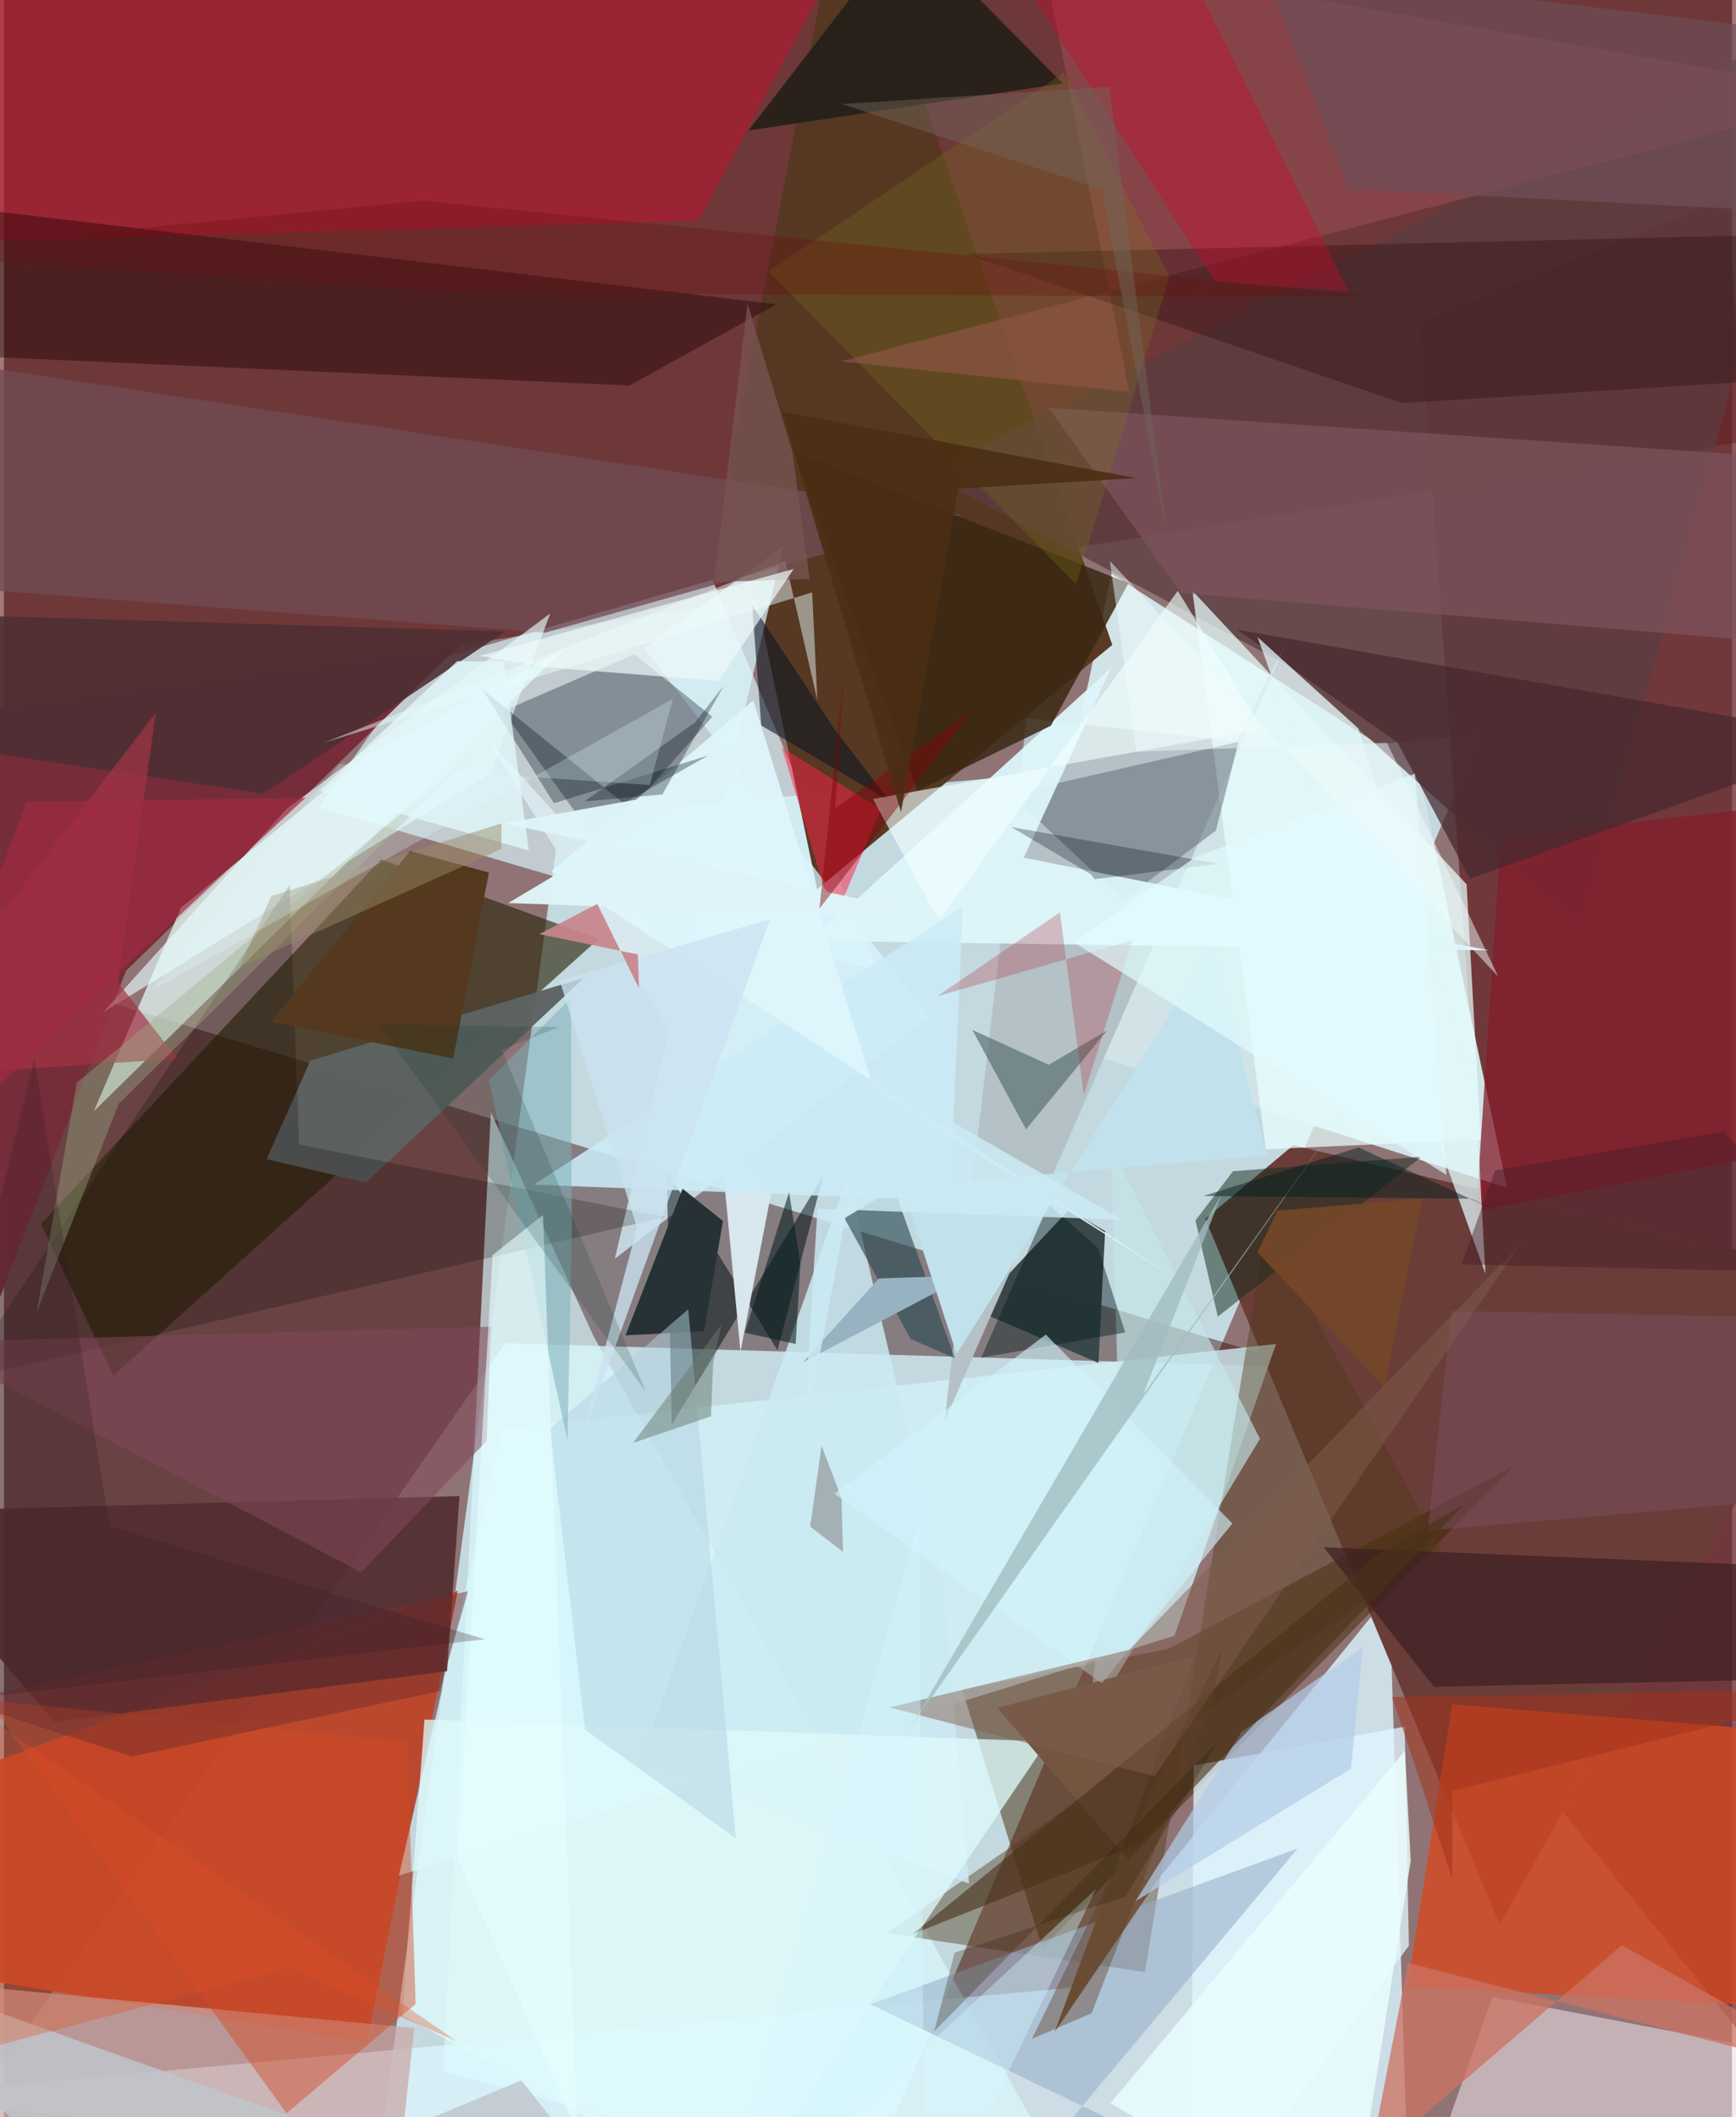 <svg xmlns="http://www.w3.org/2000/svg" width="228" height="278" viewBox="0 0 836 1024"><path fill="#907475" d="M0 0h836v1024H0z"/><path fill="#ccebf2" fill-opacity=".851" d="M713.949 355.526l-297.622 702.351-235.55-11.045 88.41-651.921z"/><path fill="#500003" fill-opacity=".529" d="M863.409 210.197L879.304-2.808-62-9.542v366.38z"/><path fill="#daf3fc" fill-opacity=".824" d="M670.216 771.113L515.764 961.435-62 1014.404 680.207 1086z"/><path fill="#340000" fill-opacity=".424" d="M-27.248 460.822L-62 1086l304.465-436.363 387.125 11.678z"/><path fill="#682529" fill-opacity=".761" d="M734.769 852.283l-49.553-696.052L833.904 95.62 898 1055.517z"/><path fill="#d1e3e7" d="M684.298 372.426l-148.506-94.938-46.88 220.426 238.255 76.604z"/><path fill="#d8f3f9" fill-opacity=".686" d="M152.415 390.473l270.73 79.494-80.38-189.524-142.105 41.155z"/><path fill="#563823" fill-opacity=".992" d="M406.783-62l-55.852 288.328 42.472 203.768 142.771-118.183z"/><path fill="#6b3d38" d="M898 618.88L723.57 930.958 581.187 589.565l42.524-35.63z"/><path fill="#bd4528" fill-opacity=".933" d="M-11.546 957.362l187.126 30.283 43.973-218.279-221.584 81.78z"/><path fill="#762e3a" fill-opacity=".996" d="M59 469.61L-62 783.135V350.089l282.705-38.257z"/><path fill="#2b260a" fill-opacity=".639" d="M52.881 665.374L287.713 454.08l-105.295-38.44L17.84 591.94z"/><path fill="#e8fffd" fill-opacity=".71" d="M175.196 366.01l-89.58 73.03-42.156 98.457 227.835-223.793z"/><path fill="#d34a23" fill-opacity=".82" d="M678.997 960.783l183.548 10.096 26.347-131.291-188.299-15.28z"/><path fill="#3f2400" fill-opacity=".482" d="M563.245 797.509l167.043-88.387-227.973 233.065-38.743-125.056z"/><path fill="#d2f1f7" fill-opacity=".773" d="M191.035 907.154l375.24-115.976 49.13-141.153-374.28 41.174z"/><path fill="#39484b" fill-opacity=".996" d="M532.696 595.43l-3.199 63.753-59.67-25.634 45.35-48.437z"/><path fill="#5b3c41" fill-opacity=".749" d="M447.033 229.252l173.918 92.506 141.922 127.335L886.987 3.27z"/><path fill="#b81932" fill-opacity=".616" d="M-17.234-62l430.588 23.925-77.292 144.97-379.102 10.772z"/><path fill="#b4c1c7" d="M620.113 311.245L455.04 687.353l39.682-339.977 101.735 11.15z"/><path fill="#e9e0e8" fill-opacity=".569" d="M817.368 1082.454l41.05-90.078-138.373-26.566L677.65 1086z"/><path fill="#dbfafe" fill-opacity=".659" d="M235.559 537.947l49.772 108.539L531.265 1086l-318.788-83.977z"/><path fill="#522b2f" fill-opacity=".886" d="M-62 731.375l86.235 101.472 190.135-24.545 6.017-84.717z"/><path fill="#dbf6ff" fill-opacity=".722" d="M377.13 263.943L295.505 608.82l152.338-116.842-138.038-178.485z"/><path fill="#010e20" fill-opacity=".322" d="M241.405 343.903l63.525-27.412 37.777 30.144-54.98 62.059z"/><path fill="#001110" fill-opacity=".525" d="M320.652 566.271l53.546 86.801 22.126-84.366L323.06 689.01z"/><path fill="#513a1a" fill-opacity=".435" d="M694.91 748.785L427.12 935.04l124.91 18.83 58.539-360.664z"/><path fill="#cce9f2" fill-opacity=".843" d="M408.183 568.79l-99.71 281.976 158.384 60.246-12.577-145.603z"/><path fill="#1d0001" fill-opacity=".412" d="M302.6 186.448L-6.692 172.63-62 95.365l435.682 51.807z"/><path fill="#e8ffff" fill-opacity=".718" d="M610.44 555.884l103.992-4.74-6.847-123.414L574.93 285.723z"/><path fill="#caa5a4" fill-opacity=".714" d="M-13.572 1086L-48.79 957.374l247.264 23.52L187.041 1086z"/><path fill="#e0f6ff" fill-opacity=".765" d="M575.564 853.946L574.03 1086l105.626-144.955-2.039-105.902z"/><path fill="#5f6a76" fill-opacity=".518" d="M586.277 401.748l-44.722 33.53-54.722-51.246 110.427-25.256z"/><path fill="#def6fa" fill-opacity=".945" d="M493.357 414.823l42.33-91.884-145.192 132.105 327.977 4.615z"/><path fill="#8e474e" fill-opacity=".749" d="M502.07-23.466l42.294 213.047-139.57-14.797L898 46z"/><path fill="#841d2a" fill-opacity=".753" d="M898 549.879l-185.784 36.034 11.918-180.925 121.496-13.8z"/><path fill="#5d6362" fill-opacity=".969" d="M280.685 472.903l-132.416 40.07-21.243 47.69 48.107 11.25z"/><path fill="#6f4b53" fill-opacity=".773" d="M261.84 305.985l201.262-56.842-472.229-71.529-23.108 105.944z"/><path fill="#252019" fill-opacity=".925" d="M409.673-.988l-49.53 64.12L512.18 40.354 410.977-62z"/><path fill="#3a2712" fill-opacity=".847" d="M506.466 351.022l-64.761 31.566-59.416-164.006 161.766 63.434z"/><path fill="#4d2e33" fill-opacity=".894" d="M-1.522 364.988L-62 296.29l304.347 9.152-116.826 78.402z"/><path fill="#7e535b" fill-opacity=".714" d="M505.378 197.224L898 223.742v90.283l-328.548-27.263z"/><path fill="#97afc9" fill-opacity=".573" d="M419.18 969.414l165.576 79.44L465.361 1086l160.43-191.913z"/><path fill="#2b4952" fill-opacity=".631" d="M406.607 589.203l32.095 58.467 21.308 9.235-29.448-81.996z"/><path fill="#182b1e" fill-opacity=".514" d="M587.222 636.799l98.67-77.337-91.323 7.019-18.156 23.817z"/><path fill="#190000" fill-opacity=".294" d="M859.365 113.51L898 181.296 676.263 194.94l-210.784-72.072z"/><path fill="#d8e7ee" fill-opacity=".988" d="M339.042 472.842l17.267 180.915 14.772-76.214-138.475-221.684z"/><path fill="#cbebf6" fill-opacity=".871" d="M256.276 572.98l207.637-134.505-8.826 199.526 52.494-55.304z"/><path fill="#dff9fb" fill-opacity=".769" d="M504.755 842.297L203.447 831.66l-10.733 142.858 161.714 90.159z"/><path fill="#e8fcff" fill-opacity=".639" d="M235.693 373.81L47.943 489.676l88.85-98.477L264.24 296.74z"/><path fill="#3c1e22" fill-opacity=".698" d="M867.206 812.15L898 758.97l-259.539-10.608 53.319 67.479z"/><path fill="#cc7361" fill-opacity=".761" d="M679.258 949.354l-18.626 96.166 122.08-104.69L898 1005.8z"/><path fill="#48282e" fill-opacity=".733" d="M709.194 425.033l-35.01-65.887-77.476-54.58L898 357.55z"/><path fill="#c5e8ea" fill-opacity=".635" d="M539.96 708.69l-15.874 125.572 83.544-138.386-72.07-140.653z"/><path fill="#e1f6f8" fill-opacity=".737" d="M711.94 529.571l-56.748-177.269-48.726-44.161 110.238 307.953z"/><path fill="#263235" fill-opacity=".992" d="M300.705 645.84l37.993-1.892 9.135-53.418-19.544-15.575z"/><path fill="#735540" d="M576.042 800.85l-95.467 25.204 75.094 87.057-47.374 69.68z"/><path fill="#4d6464" fill-opacity=".612" d="M494.442 546.238l-25.991-48.123 37.008 16.895 28.27-16.68z"/><path fill="#d24a25" fill-opacity=".451" d="M136.718 1022.11L-7.81 822.43l202.866 20.16 4.098 126.647z"/><path fill="#fc2247" fill-opacity=".506" d="M404.861 437.446l19.382-46.108-47.862-29.699 20.329 67.864z"/><path fill="#080000" fill-opacity=".22" d="M142.78 553.588l176.977 35.066-341.047 78.895 159.478-239.503z"/><path fill="#a33445" fill-opacity=".702" d="M-62 521.671l145.873-9.59-28.787-37.012L73.498 344.6z"/><path fill="#d3042f" fill-opacity=".345" d="M585.827 136.247L459.327-62h89.967l101.18 203z"/><path fill="#0d1723" fill-opacity=".592" d="M366.38 350.895l-4.447-58.347 39.704 59.943 26.967 35.094z"/><path fill="azure" fill-opacity=".631" d="M608.735 352.615l-40.87-66.835L452.36 445.16l-31.974-58.715z"/><path fill="#b2d2e1" fill-opacity=".502" d="M354.029 889.148l-72.911-52.613-16.903-145.529 66.838-57.777z"/><path fill="#def6fb" fill-opacity=".929" d="M362.522 338.742l58.121 187.749 146.6 92.167L264.715 421.52z"/><path fill="#ebfefe" fill-opacity=".467" d="M378.006 271.275l15.503 67.459-2.518-52.228-236.162 72.706z"/><path fill="#80485a" fill-opacity=".553" d="M-39.392 649.253L172.85 760.481l60.61-63.51 2.226-55.365z"/><path fill="#54391e" d="M217.32 512.008l-88.214-17.847 67.435-82.536 38.074 10.405z"/><path fill="#7d526b" fill-opacity=".431" d="M700.283 634.087l137.813 2.611L898 722.294 688.745 740.29z"/><path fill="#b3cde7" fill-opacity=".714" d="M547.501 919.49l104.161-64.078 5.68-58.663-58.587 40.884z"/><path fill="#011119" fill-opacity=".333" d="M340.619 365.428l-40.81 23.143-68.453-55.29 34.751 55.217z"/><path fill="#807c1c" fill-opacity=".255" d="M369.917 131.245l142.805-96.119 51.09 98.772-45.16 148.668z"/><path fill="#ae2d36" fill-opacity=".282" d="M545.898 454.794l-23.507 74.79-11.528-88.294-59.357 40.55z"/><path fill="#4a311a" fill-opacity=".616" d="M666.703 750.31l39.419-22.453-156.204 163.652-110.251 43.915z"/><path fill="#6f505a" fill-opacity=".651" d="M855.17 101.888L898 18.91 609.216-15.573l41.399 107.067z"/><path fill="#ebfefe" fill-opacity=".808" d="M680.548 900.092L651.014 1086l-115.7-68.808L677.75 846.788z"/><path fill="#7dafb9" fill-opacity=".525" d="M272.611 696.525l2.075-97.979-.369-115.872-39.781 39.68z"/><path fill="#97b3c2" d="M423.265 618.342l-36.748 40.592 77.852-41.063-14.797-.395z"/><path fill="#def3f8" fill-opacity=".98" d="M337.344 381.077l-95.31 17.167L459.5 444.515l-215.54-7.745z"/><path fill="#c1c6cd" fill-opacity=".835" d="M58.566 1086L-62 952.135 313.408 1086l-63.08-79.775z"/><path fill="#795553" fill-opacity=".749" d="M381.476 218.75l-21.757-71.83-16.135 134.536 46.182-1.372z"/><path fill="#cbe3f1" fill-opacity=".776" d="M277.589 701.453l93.1-256.925-101.803 29.846 37.356 119.521z"/><path fill="#041d1f" fill-opacity=".565" d="M383.013 650.048l2.282-38.883-5.476-34.47-21.432 67.869z"/><path fill="#edfafb" fill-opacity=".698" d="M382.061 275.187L230.08 317.259l32.926 5.528 82.667 6.58z"/><path fill="#e6fdff" fill-opacity=".616" d="M219.417 898.833l16.944-291.792 24.42-19.415 16.6 443.824z"/><path fill="#0a1d1f" fill-opacity=".451" d="M529.343 603.742l-23.914-21.361-32.681 74.286 69.693-12.181z"/><path fill="#8a8d8f" fill-opacity=".624" d="M405.94 750.572l-.783-26.106-9.613-25.139-5.518 39.073z"/><path fill="#d1f3fb" fill-opacity=".616" d="M401.78 722.478l102.248-76.987 90.272 91.37-63.127 77.272z"/><path fill="#c8868b" fill-opacity=".929" d="M287.011 437.195L307.222 478l-.58-16.376-47.67-9.817z"/><path fill="#000714" fill-opacity=".278" d="M587.648 417.775l-100.386-17.778 38.75 22.953 1.477 2.301z"/><path fill="#010c13" fill-opacity=".314" d="M348.302 331.538l-13.899 17.811-53.627 38.271 37.732-3.372z"/><path fill="#825d4e" fill-opacity=".475" d="M544.527 797.879l189.167-196.232-177.02 257.435-128.372-33.248z"/><path fill="#9bae87" fill-opacity=".38" d="M55.464 533.91L15.796 634.688l19.413-111 191.022-158.366z"/><path fill="#c1e1ed" d="M460.865 654.945l-26.434-81.204 176.659-14.88-26.396-101.425z"/><path fill="#e3f9fc" fill-opacity=".78" d="M241.757 320.052l12.133 91.286-101.118-28.85 66.492-62.732z"/><path fill="#a0bcc1" fill-opacity=".773" d="M551.162 674.425l96.941-135.729-209.43 296.6L589.048 577.75z"/><path fill="#830009" fill-opacity=".435" d="M402.118 390.91l66.345-47.282-73.933 95.82 11.794-113.414z"/><path fill="#461e29" fill-opacity=".459" d="M831.747 547.368l-110.424 18.723-16.16 45.464L898 615.861z"/><path fill="#e2fcff" fill-opacity=".686" d="M517.335 455.63l180.516 112.648-15.232-194.107-106.712 40.706z"/><path fill="#d5f9ff" fill-opacity=".388" d="M342.71 1086l185.624-172.4-82.64 172.4-3.077-349.604z"/><path fill="#0f362a" fill-opacity=".18" d="M268.396 496.741l-87.291-1.148 129.602 177.836-69.888-165.683z"/><path fill="#998965" fill-opacity=".475" d="M129.332 433.414L240.66 398.23l-.037 12.391-126.49 56.96z"/><path fill="#6b7a70" fill-opacity=".498" d="M342.06 685.037l1.027-25.838 3.9-18.29-42.664 56.998z"/><path fill="#a1331d" fill-opacity=".541" d="M898 817.123l-226.421 3.672 29.029 87.728.053-42.318z"/><path fill="#eefbfe" fill-opacity=".486" d="M547.731 363.607l-12.717-92.258 187.908 201.052-53.859-113.142z"/><path fill="#5e4025" fill-opacity=".416" d="M589.64 796.593l-92.312 189.522 28.827-12.36 58.148-150.387z"/><path fill="#e15024" fill-opacity=".325" d="M137.994 951.819L-62 1005.007l42.581-182.63L219.05 987.29z"/><path fill="#722c2d" fill-opacity=".478" d="M224.491 769.61l-13.711 48.332L61.993 849.6l-83.056-26.82z"/><path fill="#6a0e10" fill-opacity=".306" d="M227.657 141.795L-62 122.788l264.416-25.773L666.39 143.73z"/><path fill="#2e1d05" fill-opacity=".282" d="M459.882 944.447l82.78-27.178 44.321-74.586-136.969 139.895z"/><path fill="#a02c40" fill-opacity=".678" d="M-62 581.44l172.176-162.514 35.747-33.05-134.998 1.958z"/><path fill="#311c23" fill-opacity=".267" d="M-62 826.9l294.646-34.064-181.608-54.665-36.327-226.049z"/><path fill="#70685c" fill-opacity=".459" d="M405.39 50.316l129.333-8.353 28.021 217.673L531.18 91.7z"/><path fill="#4b2e13" fill-opacity=".898" d="M547.67 231.244l-171.31-32.126 57.62 193.686 27.717-156.484z"/><path fill="#e1f7fd" fill-opacity=".263" d="M71.748 478.908L323.64 337.982l-11.224 41.724-150.098-10.211z"/><path fill="#011e21" fill-opacity=".478" d="M580.221 578.477l75.112-23.487 79.32 36.522-24.729-11.715z"/><path fill="#cbebf4" fill-opacity=".835" d="M386.303 700.163l7.277-115.549 147.368 5.33-120.991-69.67z"/><path fill="#764728" fill-opacity=".902" d="M686.267 579.7l-18.459 91.202-61.379-65.169 9.667-20.204z"/></svg>